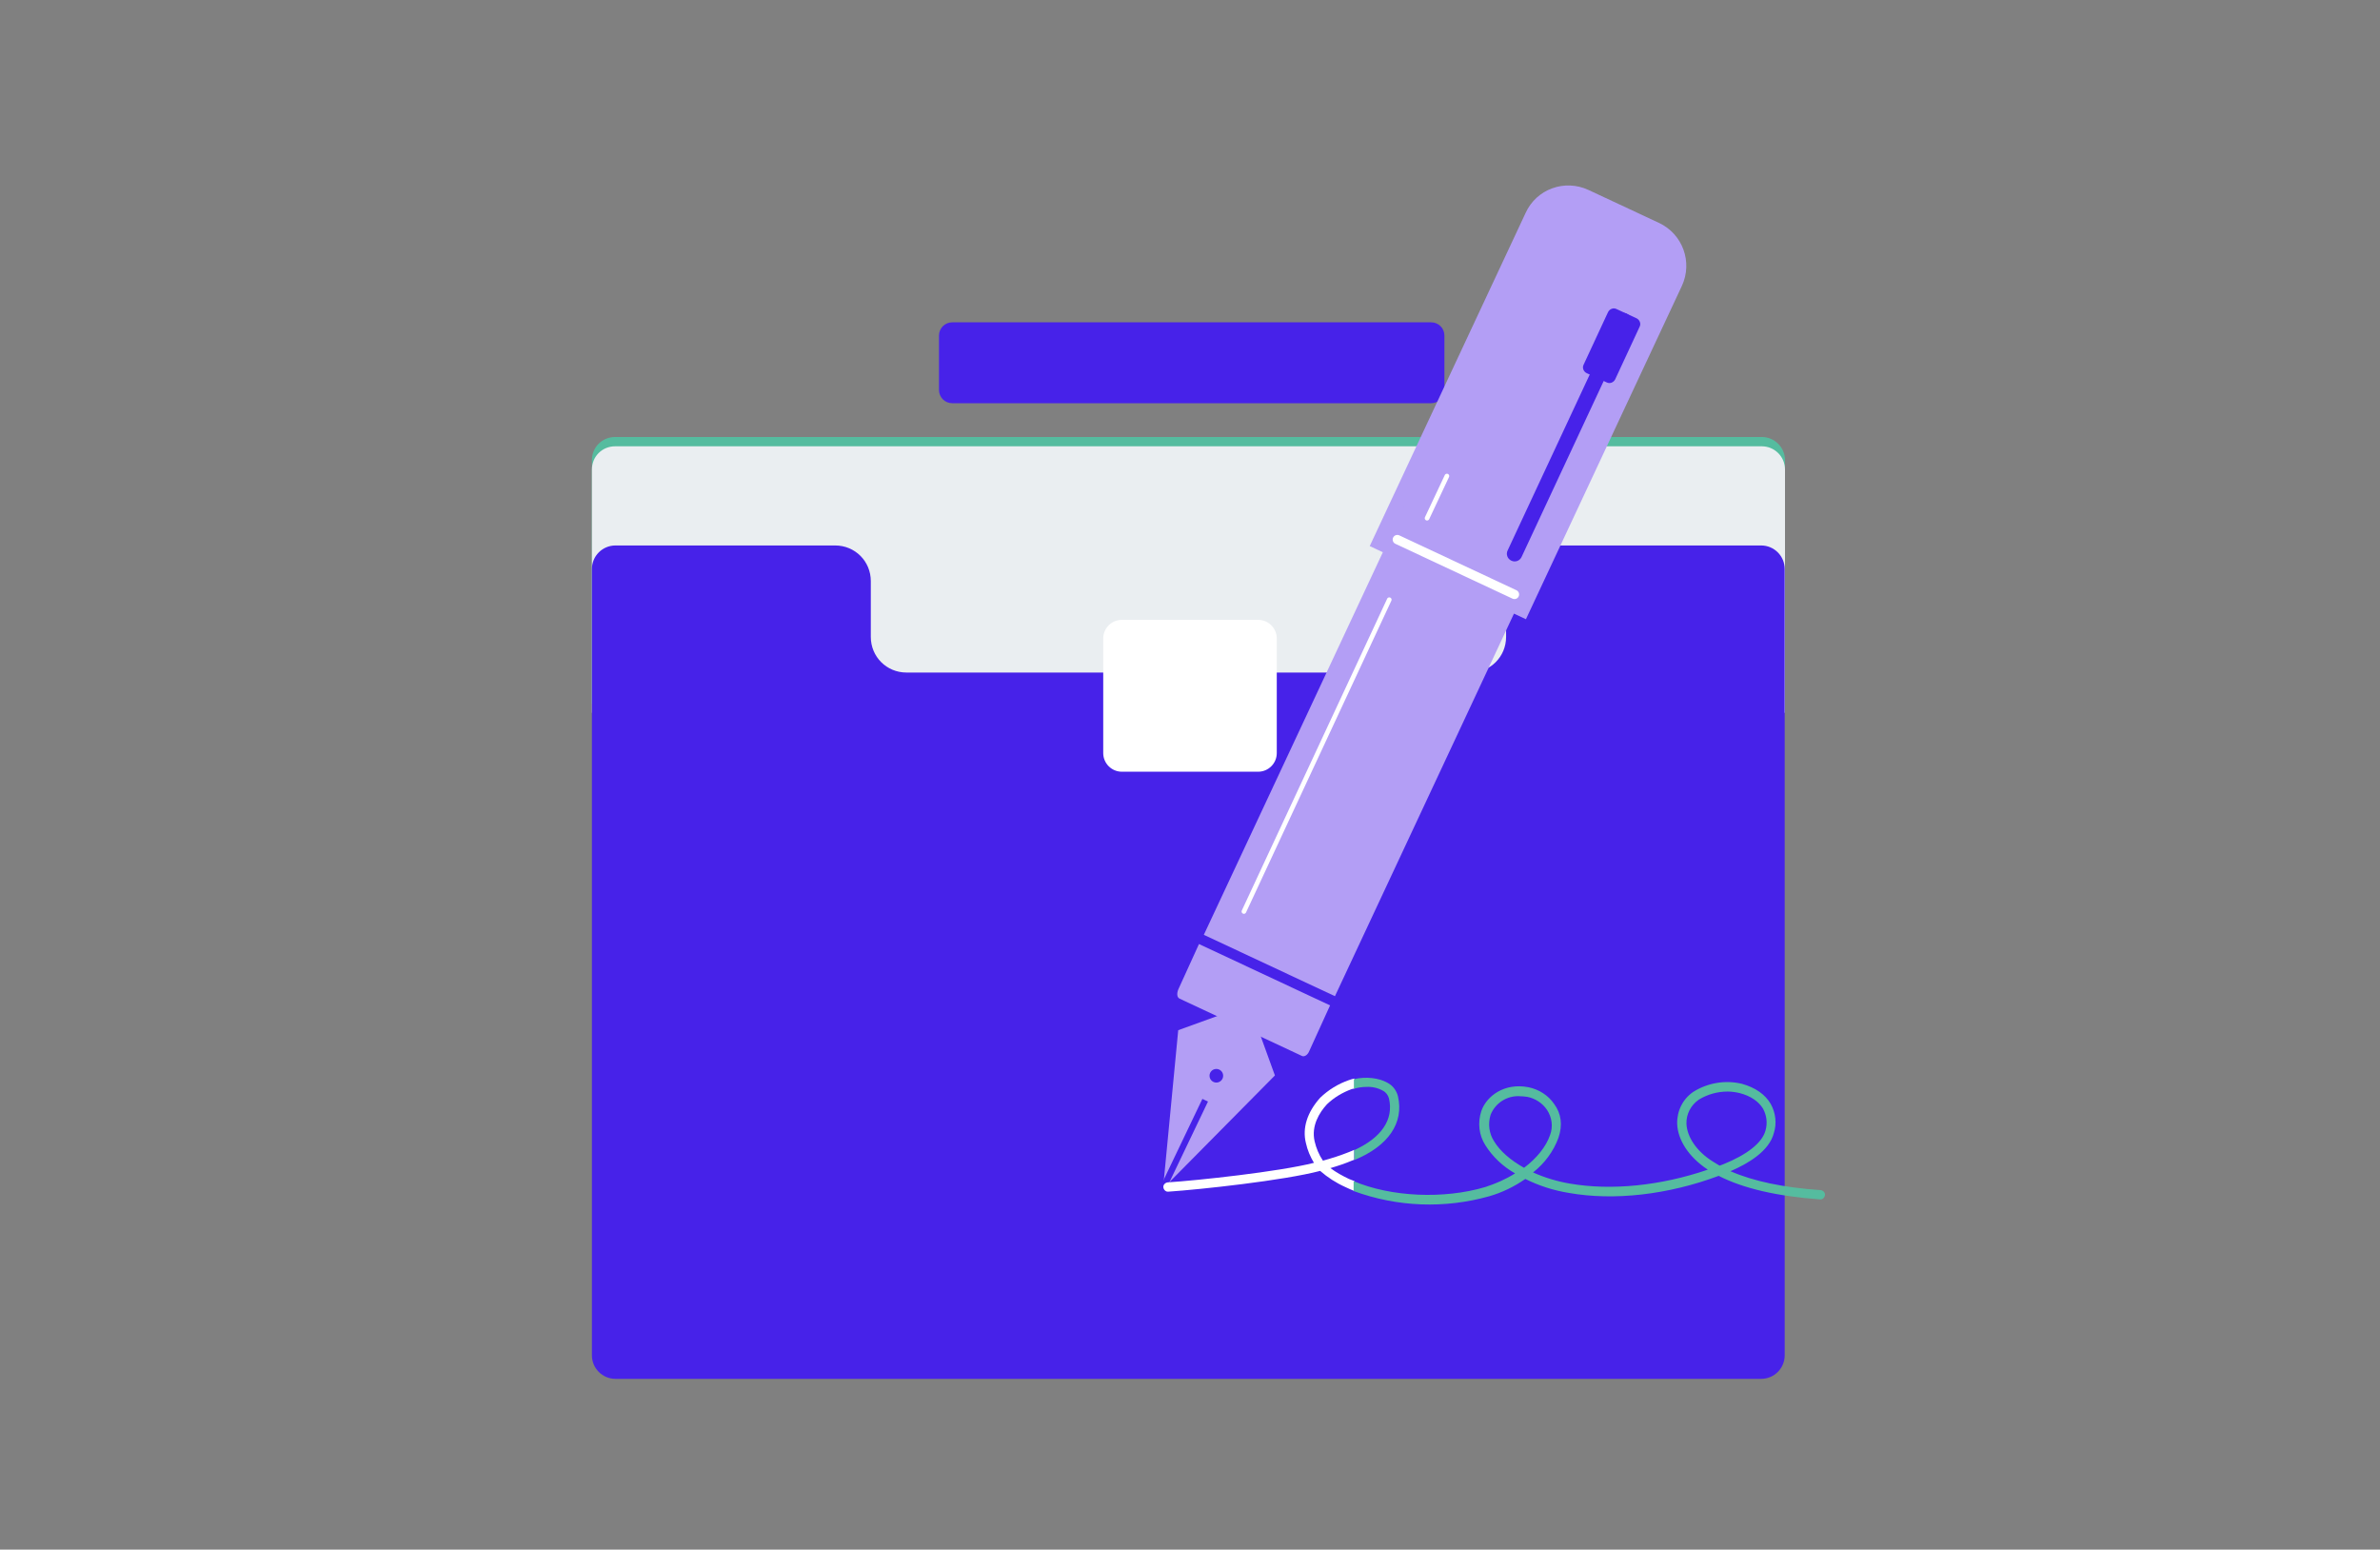 <?xml version="1.0" encoding="utf-8"?>
<!-- Generator: Adobe Illustrator 25.2.1, SVG Export Plug-In . SVG Version: 6.00 Build 0)  -->
<svg version="1.1" id="Layer_1" xmlns="http://www.w3.org/2000/svg" xmlns:xlink="http://www.w3.org/1999/xlink" x="0px" y="0px"
	 viewBox="0 0 768 500" style="enable-background:new 0 0 768 500;" xml:space="preserve">
<rect x="0" y="0" width="768" height="500" fill="#808080" stroke="none"/>
<style type="text/css">
	.st0{fill:#55BC9F;}
	.st1{fill:#EAEEF1;}
	.st2{fill:#4722E9;}
	.st3{fill:#FFFFFF;}
	.st4{fill:#B39EF5;}
	.st5{fill:none;stroke:#FFFFFF;stroke-width:3;stroke-linecap:round;stroke-linejoin:round;}
	.st6{fill:none;stroke:#FFFFFF;stroke-width:1.5;stroke-linecap:round;stroke-linejoin:round;}
	.st7{fill:none;stroke:#4722E9;stroke-width:2;stroke-miterlimit:10;}
</style>
<path class="st0" d="M198.5,141h370c4.1,0,7.5,3.3,7.5,7.5V227l0,0H191l0,0v-78.5C191,144.3,194.3,141,198.5,141L198.5,141z"/>
<path class="st1" d="M198.5,144h370c4.1,0,7.5,3.3,7.5,7.5V230l0,0H191l0,0v-78.5C191,147.3,194.3,144,198.5,144L198.5,144z"/>
<path class="st2" d="M486,187.5v18c0,6.4-5.1,11.5-11.5,11.5l0,0h-182c-6.4,0-11.5-5.1-11.5-11.5l0,0v-18c0-6.4-5.1-11.5-11.5-11.5
	h-70.9c-4.2,0-7.6,3.4-7.6,7.6c0,0,0,0,0,0v253.7c0,4.2,3.4,7.6,7.6,7.6c0,0,0,0,0,0h369.7c4.2,0,7.6-3.4,7.6-7.6c0,0,0,0,0,0V183.6
	c0-4.2-3.4-7.6-7.6-7.6c0,0,0,0,0,0h-70.9C491.1,176,486,181.1,486,187.5z"/>
<path class="st3" d="M362,200h44c3.3,0,6,2.7,6,6v37c0,3.3-2.7,6-6,6h-44c-3.3,0-6-2.7-6-6v-37C356,202.7,358.7,200,362,200z"/>
<path class="st2" d="M307.3,104h154.5c2.4,0,4.3,1.9,4.3,4.3v17.5c0,2.4-1.9,4.3-4.3,4.3H307.3c-2.4,0-4.3-1.9-4.3-4.3v-17.5
	C303,105.9,304.9,104,307.3,104z"/>
<path class="st4" d="M512.6,61.3l22.7,10.6c7.7,3.6,11,12.7,7.4,20.4c0,0,0,0,0,0l-50.3,107.5l0,0L442,176.2l0,0l50.3-107.5
	C495.8,61,504.9,57.7,512.6,61.3z"/>
<rect x="342.3" y="182.5" transform="matrix(0.424 -0.906 0.906 0.424 77.983 534.372)" class="st4" width="233.4" height="46.7"/>
<path class="st4" d="M420.1,340.7l-39.5-18.5c-0.8-0.4-0.9-1.6-0.4-2.9l6.7-14.7l42.3,19.8l-6.7,14.7
	C422,340.4,420.9,341.1,420.1,340.7z"/>
<path class="st2" d="M524.9,101.2L524.9,101.2c1.3,0.6,1.8,2.1,1.2,3.3L491,179.7c-0.6,1.3-2.1,1.8-3.3,1.2l0,0
	c-1.3-0.6-1.8-2.1-1.2-3.3l35.1-75.2C522.1,101.2,523.6,100.6,524.9,101.2z"/>
<path class="st2" d="M521.6,99.7l6.5,3c1,0.5,1.5,1.7,1,2.7l-7.9,17c-0.5,1-1.7,1.5-2.7,1l-6.5-3c-1-0.5-1.5-1.7-1-2.7l7.9-17
	C519.4,99.7,520.6,99.2,521.6,99.7z"/>
<line class="st5" x1="450.9" y1="174.1" x2="488.7" y2="191.8"/>
<line class="st6" x1="448.3" y1="193.5" x2="401.4" y2="294.1"/>
<polygon class="st4" points="375.3,383.5 380.2,332.4 403.1,324.1 411.4,347 "/>
<circle class="st2" cx="392.5" cy="347.1" r="2.2"/>
<line class="st7" x1="388.9" y1="355" x2="374.5" y2="385.1"/>
<line class="st6" x1="466.9" y1="153.6" x2="460.5" y2="167.2"/>
<path class="st3" d="M435.3,380.4c-2.1-1-4.1-2.1-6-3.5c2.4-0.7,4.8-1.5,6.9-2.4c0.3-0.1,0.5-0.2,0.8-0.3v-3.2
	c-0.6,0.3-1.2,0.5-1.9,0.8c-2.5,1-5.3,1.9-8.2,2.7c-1.3-1.9-2.2-4.1-2.7-6.3c-1.1-4.9,1.5-9.2,4-11.9c2.3-2.2,5-3.8,8-4.9l0.9-0.2
	V348c-0.6,0.1-1.2,0.3-1.8,0.5c-3.5,1.2-6.7,3.2-9.3,5.7c-4.2,4.7-5.8,9.8-4.6,14.6c0.5,2.3,1.4,4.4,2.6,6.4
	c-11.5,2.9-37.7,5.7-47.2,6.3c-0.8,0.1-1.5,0.8-1.4,1.6c0.1,0.8,0.8,1.5,1.6,1.4l0,0c10.4-0.7,37.2-3.6,49-6.7
	c2.4,2.1,5.2,3.9,8.1,5.2c1,0.5,2,0.9,3,1.3v-3.2C436.5,380.9,435.9,380.6,435.3,380.4z"/>
<path class="st0" d="M480.5,386c4.2-1.2,8.1-3.1,11.7-5.6c4.4,2.2,9.1,3.7,14,4.5c14.6,2.6,32.1,0.6,48.4-5.5c8,4.1,19,6.6,32.7,7.6
	c0.8,0.1,1.5-0.6,1.6-1.4c0.1-0.8-0.6-1.5-1.4-1.6c-12-0.8-21.8-2.9-29.1-6.1c5.8-2.5,12.5-6.5,14-12.3c1-3.1,0.6-6.5-1-9.4
	c-1.8-3.1-5-5.3-9.3-6.5c-5.4-1.3-11.1-0.3-15.7,2.6c-3.4,2.3-5.3,6.2-5.2,10.3c0.2,5.3,3.8,10.7,9.6,14.6l0.3,0.2
	c-15.2,5.2-31.1,6.8-44.5,4.5c-4.1-0.7-8.1-1.9-11.9-3.6c3.7-2.9,6.6-6.8,8.2-11.2c1.4-4.1,0.9-7.8-1.4-10.9
	c-1.9-2.8-4.9-4.7-8.3-5.4c-7.7-1.5-13.5,2.8-15.2,7.7c-1.2,3.7-0.8,7.7,1.3,11c2.4,3.8,5.7,6.9,9.6,9.1c-3,1.9-6.2,3.3-9.6,4.4
	c-13.4,4-30.5,3.2-42.5-1.9v3.2C451,389.5,466.2,390,480.5,386z M544.2,362.6c-0.1-3.1,1.4-6,4-7.8c2.8-1.7,6-2.6,9.3-2.6
	c1.3,0,2.6,0.2,3.9,0.5c3.5,0.9,6.1,2.7,7.5,5c1.2,2.2,1.5,4.7,0.8,7.1c-1.1,4-6,7.8-13.7,10.9l-1.1,0.4c-0.8-0.5-1.6-0.9-2.3-1.4
	C547.5,371.5,544.4,366.9,544.2,362.6L544.2,362.6z M482.1,368.2c-1.6-2.5-2-5.6-1.1-8.5c1.5-3.8,5.3-6.2,9.3-6
	c0.8,0,1.7,0.1,2.5,0.2c2.6,0.5,4.9,2,6.4,4.2c1.6,2.4,2,5.4,1,8.1c-1.3,3.8-4.3,7.5-8.4,10.6C487.5,374.4,484,371.4,482.1,368.2
	L482.1,368.2z"/>
<path class="st0" d="M440.9,350.7c1.8-0.1,3.7,0.3,5.3,1.2c1,0.5,1.7,1.4,2,2.5c1.6,6.8-2.4,12.7-11.2,16.7v3.2
	c11-4.5,16.1-12,14.1-20.6c-0.5-1.9-1.7-3.5-3.5-4.4c-2.7-1.5-6.8-2-10.7-1.1v3.1C438.3,350.9,439.6,350.7,440.9,350.7z"/>
</svg>
